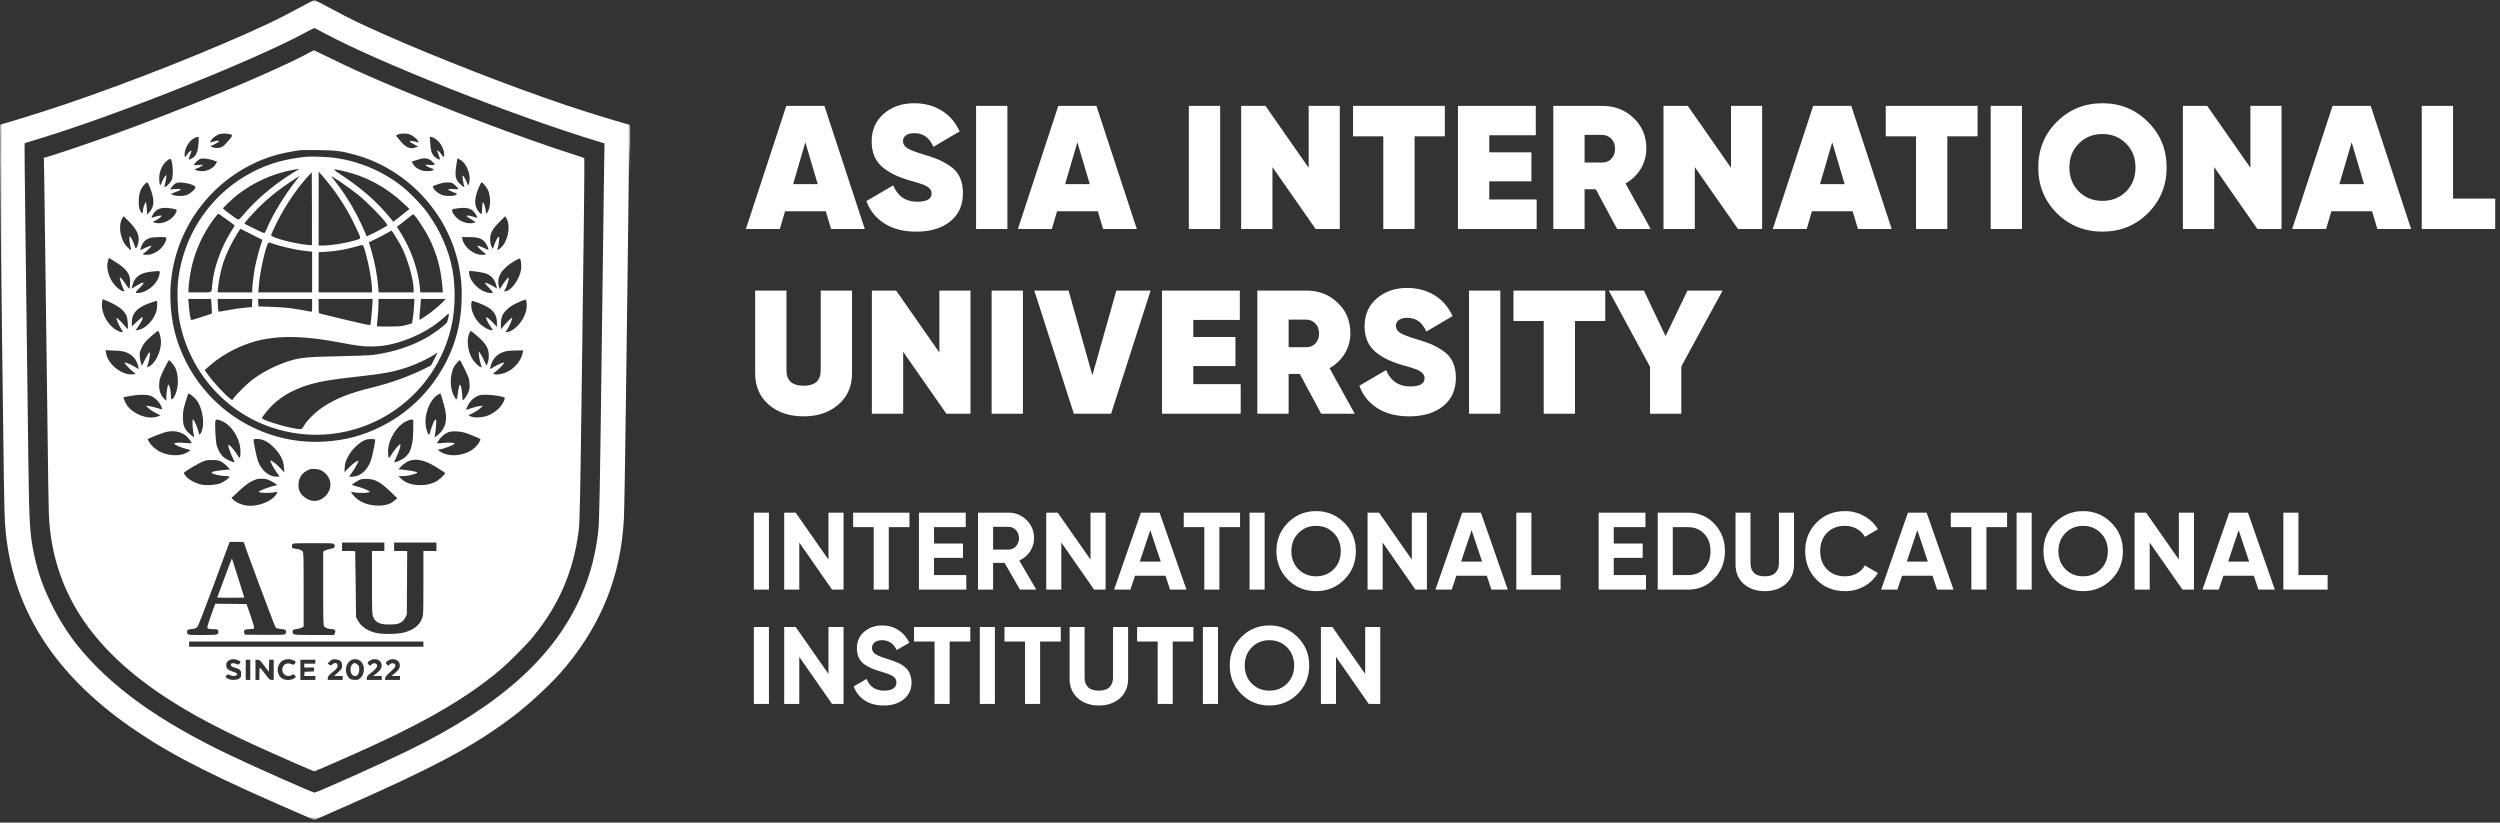 <svg width="623" height="205" viewBox="0 0 623 205" fill="none" xmlns="http://www.w3.org/2000/svg">
<rect x="0" y="0" width="623" height="205" fill="#333333" stroke="none"/>
<mask id="mask0_422_144" style="mask-type:luminance" maskUnits="userSpaceOnUse" x="0" y="0" width="157" height="205">
<path d="M157 0H0V204.336H157V0Z" fill="white"/>
</mask>
<g mask="url(#mask0_422_144)">
<path fill-rule="evenodd" clip-rule="evenodd" d="M76.075 1.148C69.067 4.946 65.163 6.81 56.044 10.711C38.972 18.014 19.58 25.197 5.441 29.455L0.007 31.091L0.043 40.58C0.062 45.798 0.19 58.869 0.327 69.626C0.464 80.382 0.683 97.618 0.813 107.928C1.07 128.215 1.111 129.748 1.483 133.166C3.639 152.95 14.465 169.145 34.46 182.497C43.876 188.784 54.064 193.88 76.966 203.756L78.345 204.351L85.4 201.247C108.211 191.21 117.933 186.018 127.684 178.665C132.204 175.256 137.816 169.982 140.952 166.194C150.02 155.244 154.702 143.363 155.471 129.352C155.567 127.611 155.786 115.049 155.958 101.436C156.779 36.398 156.842 32.311 156.93 38.058L157.014 43.576L157.051 37.322C157.088 31.173 157.083 31.067 156.765 31.043C156.168 30.998 145.704 27.782 141.113 26.232C127.395 21.603 108.669 14.311 95.649 8.53C89.789 5.928 87.584 4.859 82.73 2.268C80.392 1.02 78.412 0 78.331 0.002C78.25 0.004 77.234 0.519 76.075 1.148ZM75.75 8.299C62.782 15.262 29.422 28.559 10.063 34.482L6.171 35.673L6.122 36.484C6.08 37.182 6.331 58.059 7.062 114.745C7.268 130.793 7.442 133.478 8.607 138.689C9.594 143.101 10.745 146.323 12.897 150.698C14.599 154.155 17.043 158.031 19.266 160.797C27.53 171.078 39.556 179.734 57.298 188.174C63.895 191.311 77.9 197.518 78.383 197.518C78.931 197.518 95.116 190.271 101.341 187.238C124.745 175.835 138.419 163.54 145.053 147.935C147.149 143.007 148.397 138.225 149.08 132.517C149.366 130.125 149.494 123.148 150.025 80.986C150.247 63.446 150.476 46.088 150.535 42.413L150.642 35.731L148.959 35.221C127.955 28.857 94.238 15.514 80.739 8.225C79.468 7.539 78.374 6.981 78.306 6.985C78.238 6.989 77.088 7.581 75.75 8.299ZM75.912 13.726C66.843 18.455 45.83 27.156 27.285 33.863C22.491 35.596 12.459 38.975 11.471 39.19L10.932 39.306L11.034 45.012C11.089 48.15 11.275 62.074 11.447 75.955C12.044 124.076 12.098 127.659 12.262 129.839C13.662 148.548 23.876 163.193 44.204 175.639C50.149 179.279 57.042 182.818 66.262 186.966C71.993 189.543 78.138 192.216 78.324 192.212C78.573 192.207 88.104 188.015 93.105 185.713C107.15 179.245 116.589 173.645 124.326 167.192C126.682 165.227 131.152 160.759 132.84 158.682C139.315 150.715 142.872 142.468 144.196 132.355C144.484 130.156 144.592 124.897 145.005 93.159C145.147 82.224 145.363 65.682 145.484 56.398C145.605 47.114 145.654 39.465 145.593 39.4C145.531 39.334 143.987 38.808 142.162 38.23C130.629 34.581 110.425 26.912 95.618 20.562C89.914 18.116 87.002 16.787 82.347 14.507C80.088 13.401 78.227 12.506 78.212 12.519C78.196 12.532 77.161 13.075 75.912 13.726ZM9.09158e-07 37.409C9.09158e-07 40.89 0.021 42.291 0.048 40.522C0.074 38.754 0.074 35.905 0.048 34.193C0.021 32.48 -0 33.928 9.09158e-07 37.409ZM54.429 33.526C53.611 33.882 52.835 34.517 52.553 35.064C52.417 35.327 52.325 35.542 52.35 35.541C52.375 35.54 52.753 35.43 53.191 35.297C54.892 34.781 55.072 35.13 53.51 35.918L52.435 36.46L52.983 36.688C53.747 37.007 54.804 36.932 55.485 36.511C56.054 36.159 57.828 34.111 57.828 33.806C57.828 33.279 55.45 33.083 54.429 33.526ZM99.141 33.528L98.691 33.773L99.466 34.76C100.446 36.009 101.209 36.641 101.992 36.853C102.601 37.018 102.893 36.984 103.771 36.647L104.22 36.474L103.447 36.107C102.496 35.656 101.99 35.28 102.136 35.134C102.243 35.026 103.513 35.246 104.109 35.475C104.395 35.584 104.397 35.565 104.15 35.087C103.892 34.588 102.929 33.842 102.058 33.466C101.427 33.194 99.69 33.23 99.141 33.528ZM48.501 34.384C47.258 34.949 46.15 36.677 46.019 38.252C45.94 39.205 46.105 39.345 46.507 38.667C46.833 38.115 47.577 37.403 47.699 37.525C47.749 37.575 47.603 38.075 47.376 38.635C47.148 39.196 46.993 39.685 47.031 39.723C47.172 39.864 47.812 39.556 48.34 39.091C49.029 38.486 49.337 37.534 49.475 35.583C49.594 33.898 49.588 33.89 48.501 34.384ZM107.214 35.723C107.342 37.556 107.574 38.309 108.216 38.979C108.632 39.414 109.51 39.873 109.653 39.73C109.694 39.689 109.542 39.196 109.314 38.635C109.087 38.075 108.941 37.576 108.989 37.527C109.117 37.399 109.685 37.948 110.072 38.575C110.495 39.26 110.702 39.258 110.702 38.571C110.702 36.713 109.158 34.54 107.561 34.15L107.096 34.037L107.214 35.723ZM74.777 37.428C69.723 38.146 66.201 39.205 62.369 41.157C49.75 47.587 41.936 60.838 42.473 74.9C42.687 80.518 43.851 85.138 46.27 89.983C52.806 103.073 66.568 111.005 81.05 110.031C86.281 109.679 90.624 108.5 95.159 106.2C100.784 103.349 105.483 99.168 108.995 93.89C112.843 88.108 114.823 81.881 115.036 74.886C115.137 71.586 114.953 69.287 114.345 66.263C111.711 53.157 101.584 42.253 88.67 38.617C85.201 37.64 83.743 37.451 79.318 37.403C77.088 37.379 75.044 37.39 74.777 37.428ZM76.48 39.053C72.916 39.386 69.609 40.105 66.791 41.159C54.359 45.807 45.741 56.986 44.353 70.264C44.116 72.531 44.243 77.036 44.605 79.201C46.737 91.965 55.679 102.519 67.779 106.553C81.614 111.167 96.716 106.687 105.823 95.269C108.95 91.349 111.246 86.619 112.411 81.701C113.619 76.601 113.591 70.21 112.339 65.302C111.131 60.569 108.815 55.906 105.724 51.983C104.553 50.498 101.835 47.768 100.322 46.557C95.604 42.783 89.833 40.287 83.694 39.367C82.022 39.117 77.774 38.932 76.48 39.053ZM49.881 39.61C49.426 39.802 48.633 40.512 48.406 40.93C48.271 41.179 48.365 41.197 49.434 41.121L50.611 41.038L50.23 41.372C50.02 41.556 49.564 41.792 49.216 41.896C48.868 42 48.583 42.142 48.583 42.21C48.583 42.473 49.799 42.721 50.689 42.641C52.08 42.514 53.316 41.764 53.866 40.71L54.092 40.277L53.081 39.934C51.864 39.52 50.435 39.375 49.881 39.61ZM104.944 39.548C104.766 39.588 104.165 39.768 103.609 39.947L102.597 40.274L102.824 40.708C103.392 41.796 104.631 42.527 106.108 42.646C107.053 42.721 108.107 42.493 108.107 42.212C108.107 42.154 107.797 42.013 107.418 41.9C107.039 41.788 106.546 41.547 106.323 41.365L105.917 41.036L107.173 41.117C108.574 41.207 108.624 41.118 107.675 40.219C106.94 39.522 106.043 39.302 104.944 39.548ZM113.702 41.283C113.317 43.832 113.497 44.725 114.611 45.808C115.391 46.566 115.849 46.799 115.678 46.352C115.493 45.871 115.213 44.177 115.27 43.884C115.318 43.636 115.403 43.697 115.711 44.195C115.922 44.536 116.221 45.15 116.377 45.561L116.66 46.308L116.864 45.69C117.505 43.746 116.315 40.641 114.591 39.76L113.98 39.448L113.702 41.283ZM41.384 40.25C40.471 41.092 39.784 42.591 39.693 43.938C39.621 45.007 39.757 46.092 39.962 46.092C40.03 46.092 40.21 45.745 40.362 45.321C40.515 44.897 40.819 44.331 41.038 44.063L41.435 43.576L41.441 44.07C41.444 44.341 41.337 44.984 41.203 45.498C40.916 46.604 40.918 46.579 41.117 46.579C41.416 46.579 42.441 45.551 42.754 44.937C43.126 44.208 43.182 42.279 42.878 40.633C42.646 39.37 42.404 39.308 41.384 40.25ZM72.896 42.356C67.948 43.279 63.297 45.369 59.207 48.506C58.098 49.356 55.557 51.752 55.557 51.947C55.557 52.079 58.618 54.351 59.212 54.659C59.505 54.811 59.713 54.629 61.129 52.973C63.934 49.692 68.281 46.018 72.37 43.471C74.466 42.165 74.639 42.052 74.534 42.059C74.489 42.062 73.752 42.196 72.896 42.356ZM85.336 43.792C90.355 47.107 94.087 50.424 97.422 54.535L98.01 55.259L99.531 54.085C100.367 53.44 101.269 52.718 101.535 52.48L102.019 52.048L100.643 50.756C96.209 46.59 91.216 43.905 85.481 42.604C82.652 41.962 82.646 42.016 85.336 43.792ZM76.933 43.746C74.124 46.759 71.076 51.245 69.009 55.408C68.212 57.014 67.56 58.456 67.56 58.614C67.56 59.177 72.967 60.638 76.399 61.003C77.112 61.079 77.715 61.127 77.738 61.108C77.761 61.09 77.761 56.992 77.738 52.001L77.696 42.927L76.933 43.746ZM79.404 51.975L79.399 61.186H80.274C82.552 61.186 85.972 60.642 88.618 59.859C89.807 59.508 89.809 59.506 89.713 59.007C89.66 58.733 88.925 57.111 88.081 55.404C85.983 51.164 83.225 47.071 80.056 43.495L79.409 42.765L79.404 51.975ZM72.187 45.455C69.152 47.496 67.19 49.071 64.826 51.361C63.079 53.055 60.799 55.616 60.93 55.738C61.127 55.918 65.647 58.102 65.825 58.102C65.943 58.102 66.209 57.682 66.415 57.169C67.814 53.689 70.944 48.541 73.936 44.797C74.366 44.26 74.694 43.82 74.666 43.821C74.638 43.821 73.522 44.556 72.187 45.455ZM82.579 43.997C82.677 44.123 83.212 44.804 83.768 45.511C86.543 49.041 89.165 53.597 91.135 58.315L91.382 58.907L92.649 58.307C94.203 57.572 96.386 56.355 96.508 56.158C96.748 55.771 91.973 50.759 89.293 48.586C87.005 46.73 82.09 43.371 82.579 43.997ZM35.865 46.12C34.955 47.184 34.585 48.336 34.572 50.149C34.562 51.411 34.625 51.833 34.918 52.474C35.308 53.327 35.604 53.352 35.615 52.534C35.624 51.874 36.124 50.393 36.338 50.393C36.429 50.393 36.536 51.069 36.581 51.935L36.662 53.477L37.125 52.99C38.573 51.465 38.593 49.684 37.197 46.295C37.004 45.826 36.755 45.443 36.645 45.443C36.535 45.443 36.184 45.747 35.865 46.12ZM43.961 45.598C43.482 45.825 42.983 46.279 42.675 46.767L42.402 47.199L43.709 47.109C44.559 47.051 45.015 47.078 45.015 47.188C45.015 47.371 44.905 47.427 43.498 47.955L42.548 48.311L43.117 48.581C43.855 48.932 45.53 48.932 46.556 48.582C47.443 48.28 48.798 47.051 48.715 46.623C48.584 45.942 44.906 45.149 43.961 45.598ZM109.323 45.85C108.699 46.071 108.094 46.287 107.98 46.331C107.814 46.394 107.822 46.509 108.017 46.886C108.366 47.562 109.344 48.318 110.263 48.624C111.279 48.961 113.33 48.888 113.718 48.499C113.962 48.255 113.953 48.227 113.599 48.129C112.873 47.928 111.675 47.334 111.675 47.176C111.675 47.078 112.169 47.056 112.976 47.118C114.173 47.21 114.264 47.196 114.125 46.939C113.927 46.574 113.148 45.855 112.7 45.625C112.096 45.315 110.549 45.418 109.323 45.85ZM119.259 46.866C118.157 49.561 118.138 51.24 119.191 52.619C120.003 53.681 120.09 53.615 120.143 51.906C120.169 51.074 120.261 50.393 120.346 50.393C120.549 50.393 121.059 52.021 121.072 52.706C121.087 53.466 121.312 53.356 121.741 52.381C122.251 51.217 122.246 49.041 121.73 47.666C121.399 46.783 120.356 45.443 120 45.443C119.912 45.443 119.579 46.083 119.259 46.866ZM39.769 52.009C39.001 52.283 38.43 52.801 38.025 53.592C37.855 53.923 37.716 54.23 37.716 54.273C37.716 54.316 38.129 54.21 38.634 54.036C39.139 53.862 39.735 53.72 39.96 53.72H40.368L39.988 54.125C39.779 54.348 39.255 54.706 38.824 54.921L38.041 55.311L38.552 55.489C40.17 56.054 42.737 54.961 43.672 53.309C44.267 52.258 44.206 52.161 42.819 51.955C41.249 51.721 40.542 51.733 39.769 52.009ZM113.662 51.97C112.763 52.108 112.648 52.167 112.648 52.492C112.648 52.993 113.478 54.101 114.297 54.695C115.438 55.521 117.108 55.876 118.094 55.501L118.534 55.334L117.578 54.76C117.052 54.445 116.515 54.082 116.385 53.953C116.177 53.749 116.209 53.72 116.643 53.72C116.916 53.72 117.552 53.862 118.056 54.036C118.561 54.21 118.974 54.316 118.974 54.273C118.974 53.984 118.255 52.878 117.84 52.529C116.96 51.788 115.83 51.637 113.662 51.97ZM53.288 54.564C50.607 58.155 48.681 62.356 47.713 66.723C47.314 68.523 46.961 71.139 46.961 72.297V72.872H49.797C53.051 72.872 52.699 73.085 52.878 71.005C53.233 66.897 55.026 61.778 57.476 57.876C58.027 57 58.472 56.236 58.467 56.178C58.458 56.081 54.694 53.374 54.417 53.266C54.349 53.239 53.841 53.824 53.288 54.564ZM101.863 54.226C101.328 54.673 100.443 55.37 99.897 55.775L98.903 56.511L99.884 58.072C102.429 62.124 104.23 67.297 104.643 71.74L104.748 72.872H107.556H110.366L110.28 71.776C109.911 67.032 108.841 63.094 106.867 59.215C105.675 56.871 103.315 53.374 102.947 53.405C102.886 53.41 102.398 53.779 101.863 54.226ZM30.552 54.236C29.629 55.669 29.728 58.219 30.787 60.303C31.177 61.073 32.462 62.441 32.633 62.27C32.675 62.227 32.636 61.911 32.546 61.568C32.261 60.483 32.14 58.914 32.34 58.914C32.547 58.914 33.194 60.141 33.497 61.105C33.803 62.079 33.92 62.1 34.25 61.24C35.028 59.218 34.416 57.465 32.141 55.2L30.794 53.86L30.552 54.236ZM124.458 55.302C122.655 57.149 122.143 58.114 122.151 59.644C122.155 60.457 122.25 60.958 122.484 61.406L122.81 62.032L123.181 61C123.647 59.702 124.158 58.843 124.35 59.035C124.511 59.196 124.271 61.208 124.009 61.897C123.784 62.489 124.032 62.44 124.806 61.74C126.538 60.175 127.294 56.533 126.293 54.572C126.1 54.193 125.92 53.883 125.893 53.883C125.866 53.883 125.221 54.521 124.458 55.302ZM59.098 58.243C57.92 60.06 56.291 63.453 55.651 65.425C55.048 67.279 54.521 69.802 54.34 71.695L54.227 72.872H58.542H62.856V72.149C62.856 71.347 63.253 68.089 63.519 66.704C63.805 65.214 64.602 62.148 65.019 60.93L65.413 59.781L62.657 58.393L59.901 57.005L59.098 58.243ZM96.51 58.046C95.975 58.372 94.724 59.032 93.73 59.512L91.923 60.386L92.472 62.206C93.381 65.225 93.988 68.407 94.25 71.533L94.363 72.872H98.721H103.079V72.162C103.079 69.567 101.428 63.955 99.802 61.024C99.059 59.684 97.662 57.453 97.567 57.453C97.521 57.454 97.046 57.72 96.51 58.046ZM37.353 59.307C36.419 59.641 35.983 59.985 35.546 60.739C35.111 61.485 34.823 62.406 35.058 62.298C35.138 62.261 35.615 62.039 36.119 61.806C37.306 61.255 37.716 61.129 37.716 61.315C37.716 61.495 36.309 62.835 35.851 63.092C35.361 63.366 35.685 63.527 36.682 63.504C37.822 63.477 39.14 62.854 40.111 61.882C40.85 61.142 41.437 60.067 41.443 59.441C41.447 59.084 41.406 59.076 39.703 59.083C38.679 59.087 37.709 59.179 37.353 59.307ZM115.243 59.639C115.688 61.617 117.955 63.455 120.008 63.504C121.005 63.527 121.33 63.366 120.839 63.092C120.381 62.835 118.974 61.495 118.974 61.315C118.974 61.119 119.472 61.273 120.674 61.842C121.208 62.094 121.674 62.27 121.711 62.234C121.874 62.07 121.158 60.623 120.673 60.138C119.885 59.35 118.901 59.076 116.853 59.076H115.115L115.243 59.639ZM66.76 60.678C66.077 61.954 64.745 68.012 64.56 70.68C64.504 71.484 64.425 72.305 64.384 72.506L64.309 72.872H71.043H77.778V67.794V62.717L76.02 62.53C73.506 62.263 69.361 61.281 67.126 60.422C67.022 60.382 66.856 60.498 66.76 60.678ZM88.401 61.535C86.29 62.152 83.681 62.594 81.305 62.738L79.399 62.853V67.862V72.872H86.049H92.699V72.149C92.699 70.209 92.007 66.221 91.127 63.093C90.682 61.508 90.484 61.028 90.284 61.042C90.14 61.052 89.293 61.274 88.401 61.535ZM26.999 64.709C26.507 66.003 26.699 67.678 27.542 69.463C28.147 70.743 29.579 72.232 30.459 72.496C31.14 72.701 31.162 72.682 30.834 72.176C30.523 71.696 29.726 69.29 29.84 69.176C29.999 69.017 30.595 69.677 31.4 70.904C32.178 72.089 32.187 72.096 32.311 71.634C32.38 71.377 32.43 70.684 32.422 70.093C32.396 68.149 31.412 66.886 28.555 65.132L27.163 64.278L26.999 64.709ZM128.128 65.088C124.989 66.961 123.699 69.09 124.317 71.378L124.505 72.076L125.283 70.891C125.711 70.24 126.218 69.567 126.41 69.398C126.757 69.09 126.759 69.091 126.759 69.516C126.759 69.984 126.05 71.985 125.76 72.335C125.505 72.642 125.619 72.683 126.252 72.513C127.625 72.142 129.499 69.393 129.845 67.242C129.999 66.284 129.833 64.668 129.554 64.416C129.489 64.358 128.847 64.659 128.128 65.088ZM38.365 67.624C34.998 67.865 33.444 68.944 32.928 71.402L32.811 71.961L33.277 71.653C34.09 71.114 35.357 70.443 35.568 70.44C35.983 70.434 35.741 70.828 34.711 71.839C33.54 72.988 33.571 73.156 34.921 72.957C36.73 72.689 38.834 70.965 39.489 69.213C39.944 67.996 39.936 67.507 39.46 67.544C39.259 67.56 38.767 67.596 38.365 67.624ZM116.924 68.263C117.214 70.387 119.634 72.686 121.896 72.99C123.094 73.15 123.086 72.973 121.842 71.706C120.999 70.847 120.754 70.508 120.949 70.47C121.222 70.418 122.346 70.948 123.321 71.588L123.856 71.94L123.752 71.473C123.362 69.719 122.551 68.698 121.125 68.165C120.425 67.903 118.186 67.555 116.965 67.52C116.886 67.517 116.867 67.852 116.924 68.263ZM25.488 75.021C24.958 77.672 26.802 81.206 29.362 82.446C29.732 82.625 30.191 82.772 30.383 82.772C30.718 82.772 30.713 82.745 30.239 82.042C29.682 81.215 28.892 79.375 29.035 79.233C29.153 79.115 30.796 80.727 31.276 81.432C31.473 81.721 31.698 81.959 31.776 81.959C32.027 81.961 31.796 79.161 31.499 78.595C30.776 77.219 29.483 76.225 27.035 75.163L25.585 74.533L25.488 75.021ZM47.038 75.996C47.193 78.031 47.494 79.769 47.691 79.769C47.78 79.769 48.967 79.405 50.327 78.96L52.8 78.152V77.565C52.8 77.242 52.753 76.419 52.695 75.736L52.59 74.495H49.757H46.923L47.038 75.996ZM54.297 76.041C54.341 76.892 54.41 77.621 54.45 77.661C54.491 77.701 55.45 77.553 56.583 77.331C57.715 77.109 59.572 76.835 60.708 76.722L62.775 76.516L62.823 75.505L62.871 74.495H58.544H54.216L54.297 76.041ZM64.348 75.428L64.397 76.361L67.56 76.465C69.299 76.521 71.343 76.652 72.101 76.755C73.692 76.97 77.076 77.548 77.494 77.676C77.751 77.754 77.778 77.609 77.778 76.129V74.495H71.038H64.299L64.348 75.428ZM79.399 76.277C79.399 77.991 79.413 78.062 79.764 78.145C79.965 78.192 82.355 78.773 85.076 79.437C90.059 80.653 92.154 81.1 92.278 80.974C92.374 80.875 92.662 78.099 92.778 76.158L92.876 74.495H86.138H79.399V76.277ZM94.315 75.996C94.312 76.822 94.21 78.337 94.089 79.364C93.967 80.39 93.903 81.266 93.946 81.311C93.989 81.356 95.35 81.385 96.97 81.375C99.554 81.36 100.086 81.31 101.295 80.969L102.674 80.581L102.864 79.445C102.969 78.82 103.107 77.45 103.171 76.402L103.287 74.495H98.804H94.321L94.315 75.996ZM104.788 75.915C104.73 76.696 104.628 77.864 104.561 78.511C104.493 79.159 104.488 79.688 104.548 79.688C104.61 79.688 105.234 79.313 105.937 78.855C107.366 77.924 109.278 76.364 110.371 75.239L111.094 74.495H107.993H104.892L104.788 75.915ZM129.496 75.201C127.874 75.91 127.154 76.35 126.294 77.157C125.227 78.158 124.815 79.161 124.82 80.743L124.824 82.041L125.503 81.23C126.308 80.268 127.408 79.201 127.594 79.201C127.819 79.201 127.011 81.212 126.455 82.037L125.928 82.817L126.531 82.72C127.442 82.572 128.782 81.59 129.62 80.455C130.508 79.255 130.944 78.309 131.176 77.081C131.367 76.07 131.22 74.656 130.925 74.659C130.819 74.66 130.176 74.904 129.496 75.201ZM37.301 75.522C34.155 76.64 32.851 78.055 32.851 80.353V81.352L34.068 80.196C34.737 79.559 35.362 79.039 35.457 79.039C35.804 79.039 35.239 80.3 34.337 81.541L33.757 82.338L34.35 82.242C35.907 81.989 37.614 80.52 38.539 78.637C38.996 77.706 39.105 77.28 39.153 76.243C39.198 75.258 39.163 74.983 38.991 74.991C38.87 74.996 38.109 75.235 37.301 75.522ZM117.47 75.509C117.247 76.966 118.012 78.976 119.347 80.441C120.161 81.332 121.79 82.285 122.501 82.285C122.891 82.285 122.89 82.279 122.31 81.49C121.686 80.639 121 79.23 121.14 79.089C121.277 78.953 122.068 79.58 122.988 80.554L123.839 81.454L123.836 80.368C123.83 78.504 122.955 77.229 121.001 76.24C120.131 75.799 117.965 74.981 117.666 74.981C117.603 74.981 117.515 75.219 117.47 75.509ZM110.702 79.06C108.295 81.249 105.282 83.079 101.944 84.376C98.303 85.791 95.606 86.343 92.343 86.342C90.25 86.341 89.132 86.194 84.346 85.291C76.563 83.822 70.711 83.596 65.67 84.569C60.808 85.508 55.794 87.979 52.078 91.266L51.007 92.214L51.601 93.052C53.106 95.171 55.856 98.185 57.273 99.266L57.865 99.718L58.203 99.238C58.843 98.33 61.48 95.718 62.697 94.785C64.951 93.058 67.687 91.557 70.479 90.515C74.203 89.126 75.634 88.948 84.427 88.775C88.397 88.697 92.228 88.553 92.942 88.455C98.359 87.709 103.052 86.132 106.971 83.74C108.542 82.781 110.848 81.021 111.319 80.422C111.59 80.077 111.974 78.301 111.81 78.15C111.781 78.123 111.282 78.532 110.702 79.06ZM37.958 83.555C36.311 84.958 35.835 85.526 35.237 86.801C34.811 87.709 34.764 87.953 34.836 88.911C34.881 89.507 35.023 90.249 35.152 90.559L35.386 91.124L36.187 89.512C37.143 87.585 37.493 87.326 37.336 88.658C37.278 89.152 37.092 90.002 36.923 90.546C36.754 91.091 36.648 91.536 36.687 91.536C36.952 91.536 37.749 90.973 38.18 90.482C39.431 89.056 40.244 86.656 40.103 84.798C40.028 83.786 39.598 82.447 39.349 82.447C39.299 82.447 38.672 82.946 37.958 83.555ZM116.953 83.056C116.279 84.438 116.503 87.102 117.451 88.974C118.057 90.171 119.421 91.536 120.011 91.536C120.055 91.536 119.946 91.116 119.768 90.603C119.59 90.089 119.406 89.195 119.359 88.615L119.272 87.56L119.612 87.966C119.91 88.322 120.504 89.471 121.039 90.725L121.212 91.13L121.506 90.481C121.704 90.042 121.8 89.438 121.802 88.615C121.804 87.24 121.434 86.337 120.354 85.085C119.836 84.484 117.488 82.447 117.314 82.447C117.278 82.447 117.116 82.721 116.953 83.056ZM26.425 87.984C26.871 90.854 30.622 93.746 33.257 93.251L33.846 93.14L33.227 92.687C32.5 92.156 31.067 90.648 31.067 90.414C31.067 90.104 32.738 90.838 34.255 91.815C34.6 92.037 34.603 92.032 34.45 91.342C34.062 89.593 33.056 88.416 31.404 87.784C30.713 87.519 30.005 87.417 28.407 87.354L26.314 87.272L26.425 87.984ZM126.328 87.485C124.279 87.891 122.938 89.034 122.377 90.854C122.197 91.435 122.071 91.93 122.096 91.955C122.12 91.98 122.541 91.755 123.03 91.456C124.134 90.782 125.623 90.182 125.623 90.412C125.623 90.669 124.024 92.307 123.39 92.7C122.902 93.001 122.866 93.065 123.11 93.201C123.612 93.483 125.166 93.252 126.275 92.732C128.283 91.789 129.929 89.803 130.257 87.925L130.363 87.316L128.683 87.334C127.758 87.344 126.699 87.412 126.328 87.485ZM108.188 88.391C106.836 89.341 103.612 90.842 101.295 91.599C97.824 92.735 95.602 93.135 88.157 93.965C82.844 94.557 80.434 94.944 77.976 95.6C73.81 96.71 70.435 98.492 67.949 100.893C66.879 101.926 65.289 103.902 65.289 104.198C65.289 104.576 69.459 105.967 72.339 106.551C75.169 107.124 75.168 107.125 75.737 106.11C76.439 104.859 78.616 102.683 80.278 101.571C83.675 99.297 86.885 98.013 92.813 96.557C97.496 95.407 102.17 93.706 106.153 91.702L107.42 91.065L108.257 89.434C108.718 88.537 109.073 87.807 109.047 87.812C109.021 87.817 108.634 88.077 108.188 88.391ZM41 91.739C39.836 94.059 39.665 94.625 39.664 96.17C39.663 97.473 40.111 98.594 40.959 99.407L41.447 99.874L41.448 98.992C41.45 97.921 41.737 96.053 41.931 95.857C42.143 95.643 42.582 97.31 42.585 98.341C42.588 99.66 42.776 99.842 43.306 99.04C44.478 97.268 44.672 93.907 43.725 91.76C43.443 91.12 42.342 89.751 42.109 89.751C42.049 89.751 41.549 90.645 41 91.739ZM113.893 90.39C113.145 91.219 112.865 91.778 112.57 93.029C112.124 94.919 112.314 97.04 113.061 98.525C113.709 99.811 113.884 99.817 114.013 98.557C114.139 97.319 114.413 96.07 114.605 95.857C114.797 95.644 115.06 96.8 115.183 98.402L115.292 99.824L115.676 99.463C115.887 99.265 116.277 98.666 116.544 98.133C116.934 97.352 117.027 96.959 117.027 96.095C117.026 95.507 116.95 94.733 116.857 94.376C116.666 93.642 114.751 89.751 114.581 89.751C114.52 89.751 114.21 90.038 113.893 90.39ZM46.235 100.179C45.673 102.053 45.591 102.537 45.587 103.952C45.582 106.003 45.943 106.908 47.239 108.094C48.162 108.938 48.504 109.099 48.355 108.618C48.001 107.482 47.822 104.52 48.107 104.52C48.344 104.52 49.199 106.451 49.448 107.548C49.613 108.277 49.688 108.404 49.844 108.216C51.235 106.539 50.664 101.69 48.818 99.505C48.375 98.982 47.187 98.028 46.977 98.028C46.923 98.028 46.589 98.996 46.235 100.179ZM109.161 98.327C107.014 99.643 105.59 103.521 106.155 106.516C106.359 107.603 106.901 108.681 107.022 108.245C107.482 106.597 108.019 105.115 108.264 104.813C108.554 104.458 108.575 104.454 108.689 104.747C108.804 105.043 108.513 108.175 108.326 108.664C108.16 109.096 108.547 108.912 109.379 108.164C110.953 106.747 111.49 104.741 110.961 102.248C110.655 100.804 109.844 98.029 109.729 98.029C109.684 98.029 109.429 98.163 109.161 98.327ZM32.364 98.685C31.517 98.85 30.81 98.989 30.794 98.994C30.692 99.022 31.118 100.116 31.456 100.693C32.893 103.146 36.949 104.728 39.344 103.768L40.005 103.504L38.889 102.964C38.275 102.666 37.45 102.124 37.055 101.758L36.338 101.094L37.149 101.2C37.595 101.258 38.504 101.478 39.169 101.689C39.835 101.9 40.41 102.041 40.448 102.003C40.486 101.965 40.321 101.532 40.081 101.042C39.556 99.967 38.457 98.957 37.435 98.608C36.443 98.27 34.333 98.302 32.364 98.685ZM119.459 98.504C118.194 98.889 116.991 100.036 116.427 101.394L116.105 102.169L117.447 101.72C118.185 101.473 119.141 101.23 119.571 101.18L120.352 101.09L119.635 101.757C119.24 102.123 118.421 102.663 117.815 102.957L116.712 103.491L117.281 103.762C118.071 104.139 119.812 104.114 121.13 103.707C122.583 103.258 124.055 102.234 124.901 101.084C125.558 100.191 125.934 99.258 125.721 99.045C125.669 98.993 124.95 98.818 124.124 98.656C122.599 98.358 120.198 98.279 119.459 98.504ZM53.672 104.95C53.501 105.631 53.739 110.032 53.998 110.975C54.337 112.213 55.086 113.452 55.853 114.042C56.492 114.534 58.281 115.32 58.428 115.173C58.467 115.134 58.279 114.668 58.011 114.136C57.472 113.068 56.855 111.341 56.855 110.901C56.855 110.444 58.356 112.035 59.059 113.239C59.783 114.477 59.907 114.374 59.925 112.522C59.955 109.444 57.688 105.808 55.145 104.856C53.982 104.421 53.802 104.432 53.672 104.95ZM101.183 105.007C98.77 106.214 96.739 109.564 96.707 112.392C96.7 113.017 96.751 113.7 96.821 113.91C96.939 114.263 96.996 114.213 97.57 113.261C98.301 112.049 99.588 110.556 99.758 110.722C99.95 110.908 99.537 112.285 98.85 113.753C98.5 114.502 98.213 115.142 98.213 115.176C98.213 115.305 99.135 115.009 99.856 114.648C102.124 113.514 102.931 111.589 102.973 107.214L102.998 104.601L102.592 104.554C102.368 104.527 101.735 104.732 101.183 105.007ZM41.041 107.744C40.136 108.021 38.221 108.763 37.193 109.235L36.75 109.438L37.108 110.075C37.584 110.922 38.783 112.026 39.775 112.528C41.902 113.607 44.693 113.751 46.41 112.87C46.922 112.607 47.365 112.317 47.396 112.226C47.425 112.135 47.01 111.977 46.472 111.875C45.421 111.674 43.393 110.803 43.393 110.551C43.393 110.307 44.645 110.235 46.217 110.387C47.011 110.465 47.697 110.492 47.741 110.448C47.862 110.327 46.965 109.097 46.424 108.641C45.059 107.491 42.992 107.147 41.041 107.744ZM111.832 107.68C111.428 107.811 110.804 108.169 110.446 108.476C109.755 109.067 108.814 110.313 108.952 110.451C108.998 110.497 109.647 110.465 110.395 110.381C111.79 110.224 113.297 110.304 113.297 110.534C113.297 110.836 110.591 111.869 109.405 112.02C109.019 112.069 109.032 112.094 109.673 112.527C111.958 114.071 116.062 113.607 118.34 111.548C119.092 110.867 119.895 109.588 119.685 109.406C119.479 109.227 117.625 108.446 116.298 107.978C114.871 107.476 112.878 107.343 111.832 107.68ZM63.185 109.673C63.197 110.38 63.992 114.107 64.309 114.946C65.228 117.372 67.2 118.94 69.121 118.771L69.688 118.721L69.015 117.829C68.211 116.762 67.159 114.745 67.407 114.745C67.751 114.745 68.978 115.712 69.907 116.716L70.85 117.736L70.77 116.483C70.657 114.724 69.874 113.166 68.298 111.563C66.841 110.08 65.51 109.389 64.113 109.389C63.331 109.389 63.181 109.435 63.185 109.673ZM91.158 109.588C89.523 110.173 87.548 112.097 86.587 114.043C86.081 115.067 85.961 115.501 85.911 116.481L85.851 117.672L86.918 116.566C87.99 115.455 89.293 114.549 89.293 114.915C89.293 115.228 88.363 116.875 87.67 117.791C87.314 118.262 87.022 118.682 87.022 118.725C87.022 118.889 88.429 118.778 89.017 118.568C90.57 118.014 91.754 116.665 92.452 114.655C92.789 113.684 93.51 110.242 93.51 109.604C93.51 109.338 91.889 109.328 91.158 109.588ZM51.097 114.801C49.725 115.256 45.826 117.545 45.826 117.895C45.826 118.005 46.084 118.396 46.399 118.765C47.077 119.558 48.815 120.478 50.163 120.758C51.464 121.029 53.79 120.875 54.921 120.443C55.796 120.11 57.179 119.097 57.179 118.79C57.179 118.708 56.774 118.64 56.279 118.64C55.237 118.64 53.295 118.232 52.876 117.926C52.613 117.734 52.637 117.698 53.14 117.52C53.587 117.362 56.148 117.046 57.172 117.023C57.513 117.015 56.106 115.615 55.244 115.105C54.646 114.751 54.293 114.672 53.136 114.633C52.29 114.604 51.492 114.67 51.097 114.801ZM101.666 114.98C101.201 115.197 100.471 115.725 100.044 116.154L99.268 116.935L100.403 117.055C102.103 117.236 103.625 117.502 103.888 117.665C104.071 117.778 104.017 117.85 103.641 117.994C102.596 118.393 101.339 118.641 100.328 118.647L99.268 118.653L100.022 119.348C101.035 120.282 102.318 120.762 104.087 120.87C105.766 120.973 107.185 120.73 108.423 120.126C109.315 119.691 110.864 118.304 110.864 117.941C110.864 117.721 110.802 117.677 108.447 116.251C105.644 114.554 103.459 114.145 101.666 114.98ZM76.317 117.382C75.109 118.107 74.489 119.126 74.399 120.531C74.31 121.937 74.656 122.811 75.664 123.717C77.362 125.245 79.514 125.205 81.093 123.616C82.765 121.932 82.76 119.566 81.081 117.958C80.245 117.158 79.46 116.855 78.222 116.855C77.352 116.855 77.061 116.936 76.317 117.382ZM62.753 119.929C61.801 120.406 60.996 121.014 59.581 122.323L57.685 124.077L58.091 124.502C58.693 125.132 60.066 125.768 61.233 125.956C64.125 126.422 67.943 124.948 68.965 122.971C69.21 122.497 69.208 122.491 68.832 122.6C67.691 122.934 64.478 122.894 64.478 122.545C64.478 122.306 67.047 121.342 68.61 120.995L69.092 120.888L68.691 120.565C68.47 120.387 67.851 120.028 67.316 119.766C66.517 119.375 66.136 119.289 65.186 119.289C64.163 119.289 63.881 119.363 62.753 119.929ZM89.772 119.5C89.142 119.736 87.608 120.741 87.715 120.848C87.751 120.885 88.341 121.061 89.025 121.241C90.383 121.597 91.948 122.238 92.114 122.507C92.346 122.884 89.08 122.959 87.874 122.605C87.326 122.444 87.427 122.733 88.228 123.626C89.596 125.148 91.818 126.013 94.321 125.998C96.132 125.987 97.289 125.619 98.338 124.721L99.004 124.15L97.537 122.734C94.883 120.173 93.582 119.424 91.645 119.34C90.83 119.305 90.133 119.364 89.772 119.5ZM57.055 135.479C56.968 135.724 55.237 140.417 53.208 145.907C50.883 152.196 49.384 156.028 49.157 156.266C48.923 156.509 48.542 156.671 48.081 156.722C46.766 156.867 46.637 156.923 46.637 157.339C46.637 158.267 46.532 158.241 50.433 158.241C54.295 158.241 54.422 158.215 54.422 157.415C54.422 156.889 54.188 156.781 53.044 156.781C51.982 156.781 51.665 156.669 51.665 156.296C51.665 156.049 52.535 153.441 53.385 151.138L53.64 150.445L57.54 150.489L61.44 150.532L62.455 153.454C63.174 155.522 63.422 156.434 63.306 156.578C63.209 156.697 62.76 156.781 62.218 156.781C61.029 156.781 60.644 157.038 60.86 157.687L61.018 158.16L65.931 158.203C69.422 158.234 70.91 158.193 71.068 158.062C71.19 157.96 71.29 157.668 71.29 157.413C71.29 156.905 71.185 156.857 69.772 156.727C69.297 156.683 68.862 156.533 68.68 156.352C68.457 156.129 60.748 135.468 60.748 135.094C60.748 135.06 59.952 135.033 58.979 135.033H57.211L57.055 135.479ZM85.238 136.25V137.305H86.86C87.752 137.305 88.495 137.323 88.511 137.345C88.527 137.368 88.582 141.074 88.633 145.582L88.725 153.778L89.159 154.6C89.952 156.104 91.51 157.185 93.63 157.701C95.301 158.107 99.043 158.063 100.699 157.617C103.096 156.971 104.522 155.846 105.182 154.08C105.497 153.237 105.512 152.844 105.512 145.251V137.305H107.134H108.756V136.25V135.195H103.485H98.213V136.25V137.305H99.843H101.472L101.424 145.217L101.376 153.129L100.996 153.902C100.721 154.459 100.404 154.799 99.86 155.118C99.19 155.511 98.909 155.568 97.352 155.621C94.858 155.707 93.644 155.195 93.007 153.791C92.728 153.176 92.706 152.568 92.703 145.217L92.699 137.305H94.24H95.781V136.25V135.195H90.509H85.238V136.25ZM72.848 135.614C72.794 135.755 72.75 136.04 72.75 136.248C72.75 136.58 72.852 136.639 73.601 136.742C74.634 136.883 75.048 137.031 75.401 137.384C75.644 137.628 75.669 138.51 75.669 146.888V156.124L75.304 156.356C75.103 156.483 74.611 156.636 74.209 156.696C73.012 156.874 72.912 156.929 72.912 157.408C72.912 158.237 72.939 158.241 78.277 158.241H83.253L83.454 157.754C83.713 157.129 83.46 156.781 82.745 156.78C81.925 156.778 81.049 156.47 80.783 156.089C80.567 155.781 80.535 154.536 80.535 146.605V137.474L80.918 137.223C81.129 137.085 81.747 136.893 82.291 136.797C83.36 136.609 83.629 136.312 83.295 135.688C83.123 135.366 82.984 135.357 78.032 135.357C73.544 135.357 72.935 135.387 72.848 135.614ZM55.942 144.014L54.138 148.909L55.821 148.955C56.746 148.98 58.262 148.98 59.188 148.955L60.873 148.909L59.366 144.07C58.538 141.408 57.835 139.205 57.803 139.175C57.773 139.144 56.935 141.322 55.942 144.014ZM47.123 160.514V161.163H76.318H105.512V160.514V159.864H76.318H47.123V160.514ZM57.143 164.5C56.611 164.788 56.368 165.203 56.368 165.823C56.368 166.557 56.771 166.951 57.907 167.33C59.064 167.715 59.252 167.876 58.958 168.23C58.703 168.537 57.873 168.53 57.271 168.216C56.83 167.986 56.772 167.991 56.481 168.282C56.101 168.662 56.226 168.91 56.951 169.213C58.036 169.667 59.737 169.382 59.998 168.702C60.053 168.558 60.099 168.165 60.099 167.829C60.099 167.054 59.76 166.74 58.531 166.376C57.794 166.157 57.573 166.017 57.534 165.745C57.464 165.269 58.091 165.122 58.846 165.438C59.374 165.659 59.447 165.656 59.68 165.397C60.072 164.964 59.995 164.792 59.285 164.508C58.482 164.186 57.725 164.183 57.143 164.5ZM70.722 164.476C68.878 165.296 68.663 168.083 70.364 169.121C71.073 169.554 72.483 169.552 73.196 169.117C73.808 168.744 73.837 168.62 73.408 168.232C73.118 167.969 73.065 167.967 72.723 168.207C71.847 168.821 70.582 168.289 70.382 167.224C70.129 165.872 71.266 164.935 72.523 165.46C73.101 165.702 73.154 165.699 73.449 165.404C73.828 165.025 73.703 164.776 72.978 164.473C72.302 164.191 71.361 164.192 70.722 164.476ZM82.724 164.393C82.546 164.471 82.229 164.72 82.02 164.945L81.639 165.355L82.052 165.626C82.445 165.883 82.484 165.88 82.828 165.559C83.352 165.07 84.024 165.148 84.106 165.707C84.194 166.315 84.027 166.56 82.886 167.493C81.874 168.32 81.67 168.567 81.67 168.964V169.44H83.535H85.4V168.953V168.466H84.319H83.237L84.237 167.56C85.196 166.692 85.238 166.621 85.238 165.884C85.238 165.279 85.154 165.036 84.843 164.743C84.411 164.337 83.276 164.149 82.724 164.393ZM87.33 164.615C86.247 165.339 85.879 167.017 86.526 168.286C86.956 169.129 87.486 169.44 88.492 169.44C89.219 169.44 89.394 169.371 89.862 168.903C91.088 167.676 90.934 165.398 89.569 164.565C88.874 164.141 88.01 164.16 87.33 164.615ZM92.271 164.559C91.56 164.992 91.473 165.202 91.85 165.58L92.177 165.906L92.677 165.535C93.103 165.22 93.239 165.193 93.587 165.352C94.391 165.718 93.97 166.523 92.3 167.812C91.579 168.369 91.401 168.598 91.401 168.973V169.44H93.267H95.132V168.953V168.466H94.056H92.981L93.818 167.799C95.046 166.822 95.363 166.067 94.938 165.135C94.545 164.272 93.212 163.984 92.271 164.559ZM96.812 164.559C96.101 164.992 96.014 165.202 96.392 165.58L96.718 165.906L97.219 165.535C97.649 165.217 97.778 165.192 98.139 165.356C98.871 165.69 98.625 166.27 97.24 167.476C96.355 168.247 96.01 168.658 95.973 168.988L95.922 169.44H97.798H99.673V168.953V168.466H98.604H97.535L98.418 167.747C99.434 166.918 99.758 166.292 99.602 165.459C99.4 164.381 97.898 163.896 96.812 164.559ZM61.234 166.924V169.44H61.802H62.369V166.924V164.409H61.802H61.234V166.924ZM63.667 166.924V169.44H64.153H64.64V167.898C64.64 167.05 64.695 166.358 64.762 166.359C64.829 166.361 65.394 167.052 66.019 167.894C67.04 169.272 67.207 169.426 67.681 169.433L68.208 169.44V166.924V164.409H67.647H67.085L67.038 165.91L66.992 167.411L65.86 165.91C64.837 164.554 64.677 164.409 64.197 164.409H63.667V166.924ZM74.858 166.924V169.44H76.723H78.588V168.953V168.466H77.2H75.811L75.861 167.939L75.912 167.411L77.088 167.364L78.264 167.316V166.836V166.357H77.048H75.831V165.87V165.383H77.21H78.588V164.896V164.409H76.723H74.858V166.924ZM87.826 165.518C87.276 165.964 87.184 167.408 87.667 168.02C88.473 169.042 89.548 168.327 89.524 166.785C89.514 166.121 89.435 165.917 89.069 165.601C88.536 165.142 88.308 165.127 87.826 165.518Z" fill="white"/>
</g>
<path d="M207.097 57.069L205.789 52.642H195.634L194.327 57.069H185.872L195.94 26.384H205.44L215.508 57.069H207.097ZM197.639 45.891H203.784L200.69 35.458L197.639 45.891ZM228.376 57.727C225.15 57.727 222.477 57.04 220.356 55.666C218.235 54.293 216.754 52.437 215.911 50.099L222.579 46.198C223.712 48.916 225.717 50.275 228.593 50.275C230.976 50.275 232.167 49.588 232.167 48.214C232.167 47.308 231.484 46.578 230.119 46.023C229.538 45.789 228.259 45.394 226.284 44.839C223.494 44.021 221.286 42.881 219.659 41.42C218.032 39.929 217.218 37.869 217.218 35.239C217.218 32.404 218.221 30.11 220.226 28.357C222.26 26.603 224.787 25.727 227.809 25.727C230.366 25.727 232.632 26.326 234.608 27.524C236.583 28.722 238.094 30.461 239.14 32.74L232.603 36.598C231.644 34.318 230.061 33.179 227.853 33.179C226.923 33.179 226.211 33.368 225.717 33.748C225.252 34.128 225.02 34.611 225.02 35.195C225.02 35.867 225.368 36.437 226.066 36.905C226.792 37.372 228.187 37.913 230.25 38.527C231.731 38.965 232.923 39.374 233.823 39.754C234.724 40.134 235.712 40.689 236.787 41.42C237.862 42.121 238.661 43.042 239.184 44.181C239.707 45.292 239.968 46.607 239.968 48.127C239.968 51.137 238.908 53.489 236.787 55.184C234.666 56.879 231.862 57.727 228.376 57.727ZM243.24 26.384H251.042V57.069H243.24V26.384ZM274.884 57.069L273.576 52.642H263.422L262.114 57.069H253.659L263.727 26.384H273.228L283.295 57.069H274.884ZM265.426 45.891H271.571L268.477 35.458L265.426 45.891ZM296.259 26.384H304.06V57.069H296.259V26.384ZM326.116 26.384H333.874V57.069H327.859L317.094 41.639V57.069H309.293V26.384H315.351L326.116 41.814V26.384ZM360.058 26.384V33.968H352.518V57.069H344.717V33.968H337.177V26.384H360.058ZM371.124 49.705H382.935V57.069H363.323V26.384H382.717V33.705H371.124V37.957H381.628V45.19H371.124V49.705ZM402.989 57.069L397.672 47.162H394.883V57.069H387.082V26.384H399.285C402.393 26.384 404.994 27.392 407.086 29.409C409.207 31.396 410.268 33.924 410.268 36.992C410.268 38.833 409.802 40.528 408.873 42.077C407.943 43.597 406.68 44.81 405.081 45.716L411.357 57.069H402.989ZM394.883 33.617V40.499H399.198C400.156 40.528 400.941 40.222 401.551 39.579C402.161 38.936 402.466 38.103 402.466 37.08C402.466 36.057 402.161 35.224 401.551 34.581C400.941 33.938 400.156 33.617 399.198 33.617H394.883ZM431.367 26.384H439.124V57.069H433.11L422.345 41.639V57.069H414.544V26.384H420.602L431.367 41.814V26.384ZM462.999 57.069L461.691 52.642H451.536L450.229 57.069H441.774L451.842 26.384H461.342L471.41 57.069H462.999ZM453.541 45.891H459.686L456.592 35.458L453.541 45.891ZM492.812 26.384V33.968H485.272V57.069H477.471V33.968H469.931V26.384H492.812ZM496.077 26.384H503.879V57.069H496.077V26.384ZM535.261 53.124C532.181 56.192 528.404 57.727 523.93 57.727C519.455 57.727 515.663 56.192 512.555 53.124C509.475 50.026 507.935 46.227 507.935 41.727C507.935 37.226 509.475 33.442 512.555 30.373C515.663 27.275 519.455 25.727 523.93 25.727C528.404 25.727 532.181 27.275 535.261 30.373C538.369 33.442 539.924 37.226 539.924 41.727C539.924 46.227 538.369 50.026 535.261 53.124ZM518.046 47.732C519.615 49.281 521.576 50.055 523.93 50.055C526.283 50.055 528.244 49.281 529.813 47.732C531.382 46.154 532.167 44.152 532.167 41.727C532.167 39.301 531.382 37.314 529.813 35.765C528.244 34.187 526.283 33.398 523.93 33.398C521.576 33.398 519.615 34.187 518.046 35.765C516.477 37.314 515.693 39.301 515.693 41.727C515.693 44.152 516.477 46.154 518.046 47.732ZM560.801 26.384H568.559V57.069H562.544L551.78 41.639V57.069H543.978V26.384H550.036L560.801 41.814V26.384ZM592.434 57.069L591.127 52.642H580.972L579.665 57.069H571.21L581.277 26.384H590.778L600.845 57.069H592.434ZM582.977 45.891H589.122L586.028 35.458L582.977 45.891ZM611.301 49.486H621.804V57.069H603.5V26.384H611.301V49.486ZM208.927 100.817C206.69 102.775 203.799 103.754 200.254 103.754C196.71 103.754 193.804 102.775 191.538 100.817C189.301 98.859 188.182 96.258 188.182 93.014V72.412H195.983V92.269C195.983 94.841 197.407 96.127 200.254 96.127C203.101 96.127 204.525 94.841 204.525 92.269V72.412H212.326V93.014C212.326 96.258 211.193 98.859 208.927 100.817ZM234.091 72.412H241.848V103.096H235.834L225.069 87.666V103.096H217.268V72.412H223.326L234.091 87.842V72.412ZM247.113 72.412H254.915V103.096H247.113V72.412ZM267.6 103.096L257.75 72.412H266.292L272.219 93.54L278.19 72.412H286.732L276.883 103.096H267.6ZM297.368 95.732H309.179V103.096H289.567V72.412H308.961V79.732H297.368V83.984H307.871V91.217H297.368V95.732ZM329.233 103.096L323.916 93.19H321.127V103.096H313.326V72.412H325.529C328.637 72.412 331.238 73.42 333.33 75.436C335.451 77.423 336.511 79.951 336.511 83.02C336.511 84.861 336.046 86.556 335.117 88.105C334.187 89.624 332.923 90.837 331.325 91.743L337.601 103.096H329.233ZM321.127 79.644V86.527H325.442C326.4 86.556 327.185 86.249 327.795 85.606C328.405 84.963 328.71 84.13 328.71 83.107C328.71 82.085 328.405 81.252 327.795 80.609C327.185 79.966 326.4 79.644 325.442 79.644H321.127ZM351.214 103.754C347.989 103.754 345.316 103.067 343.195 101.694C341.074 100.32 339.593 98.464 338.749 96.127L345.417 92.225C346.55 94.943 348.555 96.302 351.432 96.302C353.815 96.302 355.005 95.615 355.005 94.242C355.005 93.336 354.323 92.605 352.957 92.05C352.376 91.816 351.098 91.422 349.122 90.866C346.333 90.048 344.125 88.908 342.497 87.447C340.871 85.957 340.057 83.896 340.057 81.266C340.057 78.431 341.059 76.138 343.064 74.384C345.098 72.631 347.626 71.754 350.647 71.754C353.204 71.754 355.471 72.353 357.446 73.551C359.422 74.749 360.933 76.488 361.979 78.768L355.441 82.625C354.482 80.346 352.899 79.206 350.691 79.206C349.761 79.206 349.05 79.396 348.555 79.776C348.091 80.156 347.858 80.638 347.858 81.222C347.858 81.895 348.207 82.464 348.904 82.932C349.631 83.4 351.025 83.94 353.088 84.554C354.57 84.992 355.762 85.401 356.662 85.781C357.563 86.161 358.551 86.716 359.625 87.447C360.701 88.148 361.499 89.069 362.022 90.209C362.545 91.319 362.807 92.634 362.807 94.154C362.807 97.164 361.746 99.516 359.625 101.211C357.505 102.907 354.7 103.754 351.214 103.754ZM366.079 72.412H373.88V103.096H366.079V72.412ZM400.032 72.412V79.995H392.493V103.096H384.691V79.995H377.152V72.412H400.032ZM429.273 72.412L418.987 91.305V103.096H411.186V91.392L400.901 72.412H409.661L415.065 83.765L420.513 72.412H429.273Z" fill="white"/>
<path d="M187.86 127.753H191.619V146.931H187.86V127.753ZM206.453 127.753H210.212V146.931H207.352L199.18 135.205V146.931H195.421V127.753H198.281L206.453 139.451V127.753ZM226.633 127.753V131.369H221.485V146.931H217.726V131.369H212.605V127.753H226.633ZM232.763 143.314H240.798V146.931H229.004V127.753H240.662V131.369H232.763V135.451H239.981V139.013H232.763V143.314ZM254.18 146.931L250.339 140.273H247.479V146.931H243.72V127.753H251.347C253.108 127.753 254.607 128.374 255.841 129.616C257.076 130.858 257.694 132.355 257.694 134.109C257.694 135.296 257.358 136.401 256.686 137.424C256.014 138.429 255.124 139.186 254.016 139.698L258.238 146.931H254.18ZM247.479 131.287V136.958H251.347C252.055 136.958 252.664 136.684 253.172 136.136C253.68 135.57 253.935 134.895 253.935 134.109C253.935 133.323 253.68 132.657 253.172 132.109C252.664 131.561 252.055 131.287 251.347 131.287H247.479ZM271.756 127.753H275.515V146.931H272.655L264.483 135.205V146.931H260.724V127.753H263.584L271.756 139.451V127.753ZM291.582 146.931L290.438 143.479H282.838L281.694 146.931H277.635L284.309 127.753H288.967L295.667 146.931H291.582ZM284.037 139.944H289.266L286.651 132.109L284.037 139.944ZM309.02 127.753V131.369H303.872V146.931H300.113V131.369H294.992V127.753H309.02ZM311.391 127.753H315.149V146.931H311.391V127.753ZM334.995 144.438C333.07 146.355 330.728 147.314 327.967 147.314C325.207 147.314 322.865 146.355 320.939 144.438C319.033 142.501 318.079 140.136 318.079 137.342C318.079 134.547 319.033 132.191 320.939 130.273C322.865 128.337 325.207 127.369 327.967 127.369C330.728 127.369 333.07 128.337 334.995 130.273C336.92 132.191 337.882 134.547 337.882 137.342C337.882 140.136 336.92 142.501 334.995 144.438ZM323.582 141.862C324.763 143.032 326.224 143.616 327.967 143.616C329.71 143.616 331.172 143.032 332.352 141.862C333.533 140.675 334.123 139.169 334.123 137.342C334.123 135.515 333.533 134.008 332.352 132.821C331.172 131.634 329.71 131.04 327.967 131.04C326.224 131.04 324.763 131.634 323.582 132.821C322.402 134.008 321.811 135.515 321.811 137.342C321.811 139.169 322.402 140.675 323.582 141.862ZM351.828 127.753H355.587V146.931H352.727L344.555 135.205V146.931H340.796V127.753H343.657L351.828 139.451V127.753ZM371.655 146.931L370.511 143.479H362.911L361.767 146.931H357.708L364.382 127.753H369.04L375.741 146.931H371.655ZM364.11 139.944H369.339L366.725 132.109L364.11 139.944ZM381.623 143.314H388.896V146.931H377.864V127.753H381.623V143.314ZM402.145 143.314H410.18V146.931H398.386V127.753H410.044V131.369H402.145V135.451H409.363V139.013H402.145V143.314ZM420.675 127.753C423.29 127.753 425.469 128.675 427.212 130.52C428.973 132.364 429.854 134.638 429.854 137.342C429.854 140.045 428.973 142.319 427.212 144.164C425.469 146.008 423.29 146.931 420.675 146.931H413.102V127.753H420.675ZM420.675 143.314C422.327 143.314 423.671 142.766 424.706 141.671C425.741 140.556 426.259 139.114 426.259 137.342C426.259 135.57 425.741 134.136 424.706 133.04C423.671 131.926 422.327 131.369 420.675 131.369H416.861V143.314H420.675ZM439.769 147.314C437.645 147.314 435.901 146.712 434.539 145.506C433.177 144.301 432.496 142.684 432.496 140.657V127.753H436.228V140.355C436.228 141.36 436.509 142.155 437.073 142.739C437.653 143.323 438.552 143.616 439.769 143.616C440.985 143.616 441.875 143.323 442.439 142.739C443.019 142.155 443.31 141.36 443.31 140.355V127.753H447.069V140.657C447.069 142.684 446.388 144.301 445.026 145.506C443.664 146.712 441.911 147.314 439.769 147.314ZM459.771 147.314C456.901 147.314 454.532 146.355 452.662 144.438C450.791 142.52 449.856 140.155 449.856 137.342C449.856 134.511 450.791 132.145 452.662 130.246C454.532 128.328 456.901 127.369 459.771 127.369C461.496 127.369 463.085 127.78 464.538 128.602C466.009 129.406 467.153 130.502 467.97 131.89L464.729 133.78C464.256 132.922 463.585 132.255 462.713 131.78C461.841 131.287 460.861 131.04 459.771 131.04C457.919 131.04 456.421 131.624 455.277 132.794C454.15 133.963 453.588 135.479 453.588 137.342C453.588 139.186 454.15 140.693 455.277 141.862C456.421 143.032 457.919 143.616 459.771 143.616C460.861 143.616 461.841 143.378 462.713 142.903C463.602 142.41 464.274 141.744 464.729 140.903L467.97 142.794C467.153 144.182 466.018 145.287 464.565 146.109C463.112 146.912 461.514 147.314 459.771 147.314ZM482.729 146.931L481.585 143.479H473.985L472.841 146.931H468.783L475.456 127.753H480.114L486.815 146.931H482.729ZM475.184 139.944H480.414L477.799 132.109L475.184 139.944ZM500.166 127.753V131.369H495.019V146.931H491.26V131.369H486.139V127.753H500.166ZM502.537 127.753H506.296V146.931H502.537V127.753ZM526.142 144.438C524.217 146.355 521.875 147.314 519.115 147.314C516.355 147.314 514.012 146.355 512.087 144.438C510.18 142.501 509.227 140.136 509.227 137.342C509.227 134.547 510.18 132.191 512.087 130.273C514.012 128.337 516.355 127.369 519.115 127.369C521.875 127.369 524.217 128.337 526.142 130.273C528.068 132.191 529.03 134.547 529.03 137.342C529.03 140.136 528.068 142.501 526.142 144.438ZM514.729 141.862C515.909 143.032 517.371 143.616 519.115 143.616C520.858 143.616 522.32 143.032 523.5 141.862C524.68 140.675 525.271 139.169 525.271 137.342C525.271 135.515 524.68 134.008 523.5 132.821C522.32 131.634 520.858 131.04 519.115 131.04C517.371 131.04 515.909 131.634 514.729 132.821C513.549 134.008 512.959 135.515 512.959 137.342C512.959 139.169 513.549 140.675 514.729 141.862ZM542.976 127.753H546.735V146.931H543.875L535.703 135.205V146.931H531.944V127.753H534.804L542.976 139.451V127.753ZM562.801 146.931L561.657 143.479H554.058L552.914 146.931H548.855L555.529 127.753H560.187L566.887 146.931H562.801ZM555.256 139.944H560.486L557.871 132.109L555.256 139.944ZM572.77 143.314H580.043V146.931H569.011V127.753H572.77V143.314ZM187.86 156.246H191.619V175.424H187.86V156.246ZM206.453 156.246H210.212V175.424H207.352L199.18 163.698V175.424H195.421V156.246H198.281L206.453 167.944V156.246ZM220.239 175.808C218.35 175.808 216.761 175.388 215.472 174.547C214.183 173.689 213.275 172.529 212.748 171.068L215.962 169.177C216.707 171.131 218.169 172.109 220.348 172.109C221.401 172.109 222.173 171.917 222.663 171.534C223.153 171.15 223.398 170.666 223.398 170.081C223.398 169.405 223.099 168.885 222.5 168.52C221.9 168.136 220.829 167.725 219.285 167.287C218.432 167.032 217.706 166.775 217.106 166.52C216.525 166.264 215.935 165.926 215.336 165.506C214.755 165.068 214.31 164.52 214.001 163.862C213.692 163.205 213.538 162.438 213.538 161.561C213.538 159.826 214.146 158.446 215.363 157.424C216.598 156.383 218.078 155.862 219.803 155.862C221.347 155.862 222.699 156.246 223.862 157.013C225.042 157.761 225.959 158.812 226.613 160.164L223.453 161.999C222.69 160.355 221.474 159.534 219.803 159.534C219.022 159.534 218.405 159.717 217.951 160.081C217.515 160.429 217.297 160.885 217.297 161.451C217.297 162.054 217.542 162.547 218.032 162.931C218.541 163.296 219.503 163.698 220.92 164.136C221.501 164.319 221.937 164.465 222.227 164.575C222.536 164.666 222.944 164.821 223.453 165.04C223.98 165.241 224.379 165.433 224.651 165.616C224.942 165.799 225.269 166.045 225.632 166.355C225.995 166.666 226.268 166.986 226.449 167.314C226.649 167.643 226.812 168.045 226.94 168.52C227.085 168.977 227.157 169.479 227.157 170.027C227.157 171.799 226.513 173.205 225.223 174.246C223.952 175.287 222.291 175.808 220.239 175.808ZM241.801 156.246V159.862H236.653V175.424H232.894V159.862H227.773V156.246H241.801ZM244.172 156.246H247.931V175.424H244.172V156.246ZM264.345 156.246V159.862H259.197V175.424H255.438V159.862H250.317V156.246H264.345ZM273.825 175.808C271.7 175.808 269.957 175.205 268.595 173.999C267.233 172.794 266.552 171.177 266.552 169.15V156.246H270.284V168.849C270.284 169.854 270.565 170.648 271.128 171.232C271.709 171.816 272.608 172.109 273.825 172.109C275.042 172.109 275.931 171.816 276.494 171.232C277.076 170.648 277.366 169.854 277.366 168.849V156.246H281.125V169.15C281.125 171.177 280.444 172.794 279.082 173.999C277.72 175.205 275.968 175.808 273.825 175.808ZM297.395 156.246V159.862H292.247V175.424H288.488V159.862H283.367V156.246H297.395ZM299.766 156.246H303.525V175.424H299.766V156.246ZM323.37 172.931C321.446 174.849 319.103 175.808 316.343 175.808C313.583 175.808 311.24 174.849 309.315 172.931C307.408 170.994 306.455 168.629 306.455 165.835C306.455 163.04 307.408 160.684 309.315 158.766C311.24 156.83 313.583 155.862 316.343 155.862C319.103 155.862 321.446 156.83 323.37 158.766C325.295 160.684 326.257 163.04 326.257 165.835C326.257 168.629 325.295 170.994 323.37 172.931ZM311.957 170.355C313.138 171.525 314.599 172.109 316.343 172.109C318.086 172.109 319.548 171.525 320.728 170.355C321.909 169.169 322.499 167.662 322.499 165.835C322.499 164.008 321.909 162.501 320.728 161.314C319.548 160.127 318.086 159.534 316.343 159.534C314.599 159.534 313.138 160.127 311.957 161.314C310.777 162.501 310.187 164.008 310.187 165.835C310.187 167.662 310.777 169.169 311.957 170.355ZM340.204 156.246H343.963V175.424H341.103L332.931 163.698V175.424H329.172V156.246H332.032L340.204 167.944V156.246Z" fill="white"/>
</svg>
